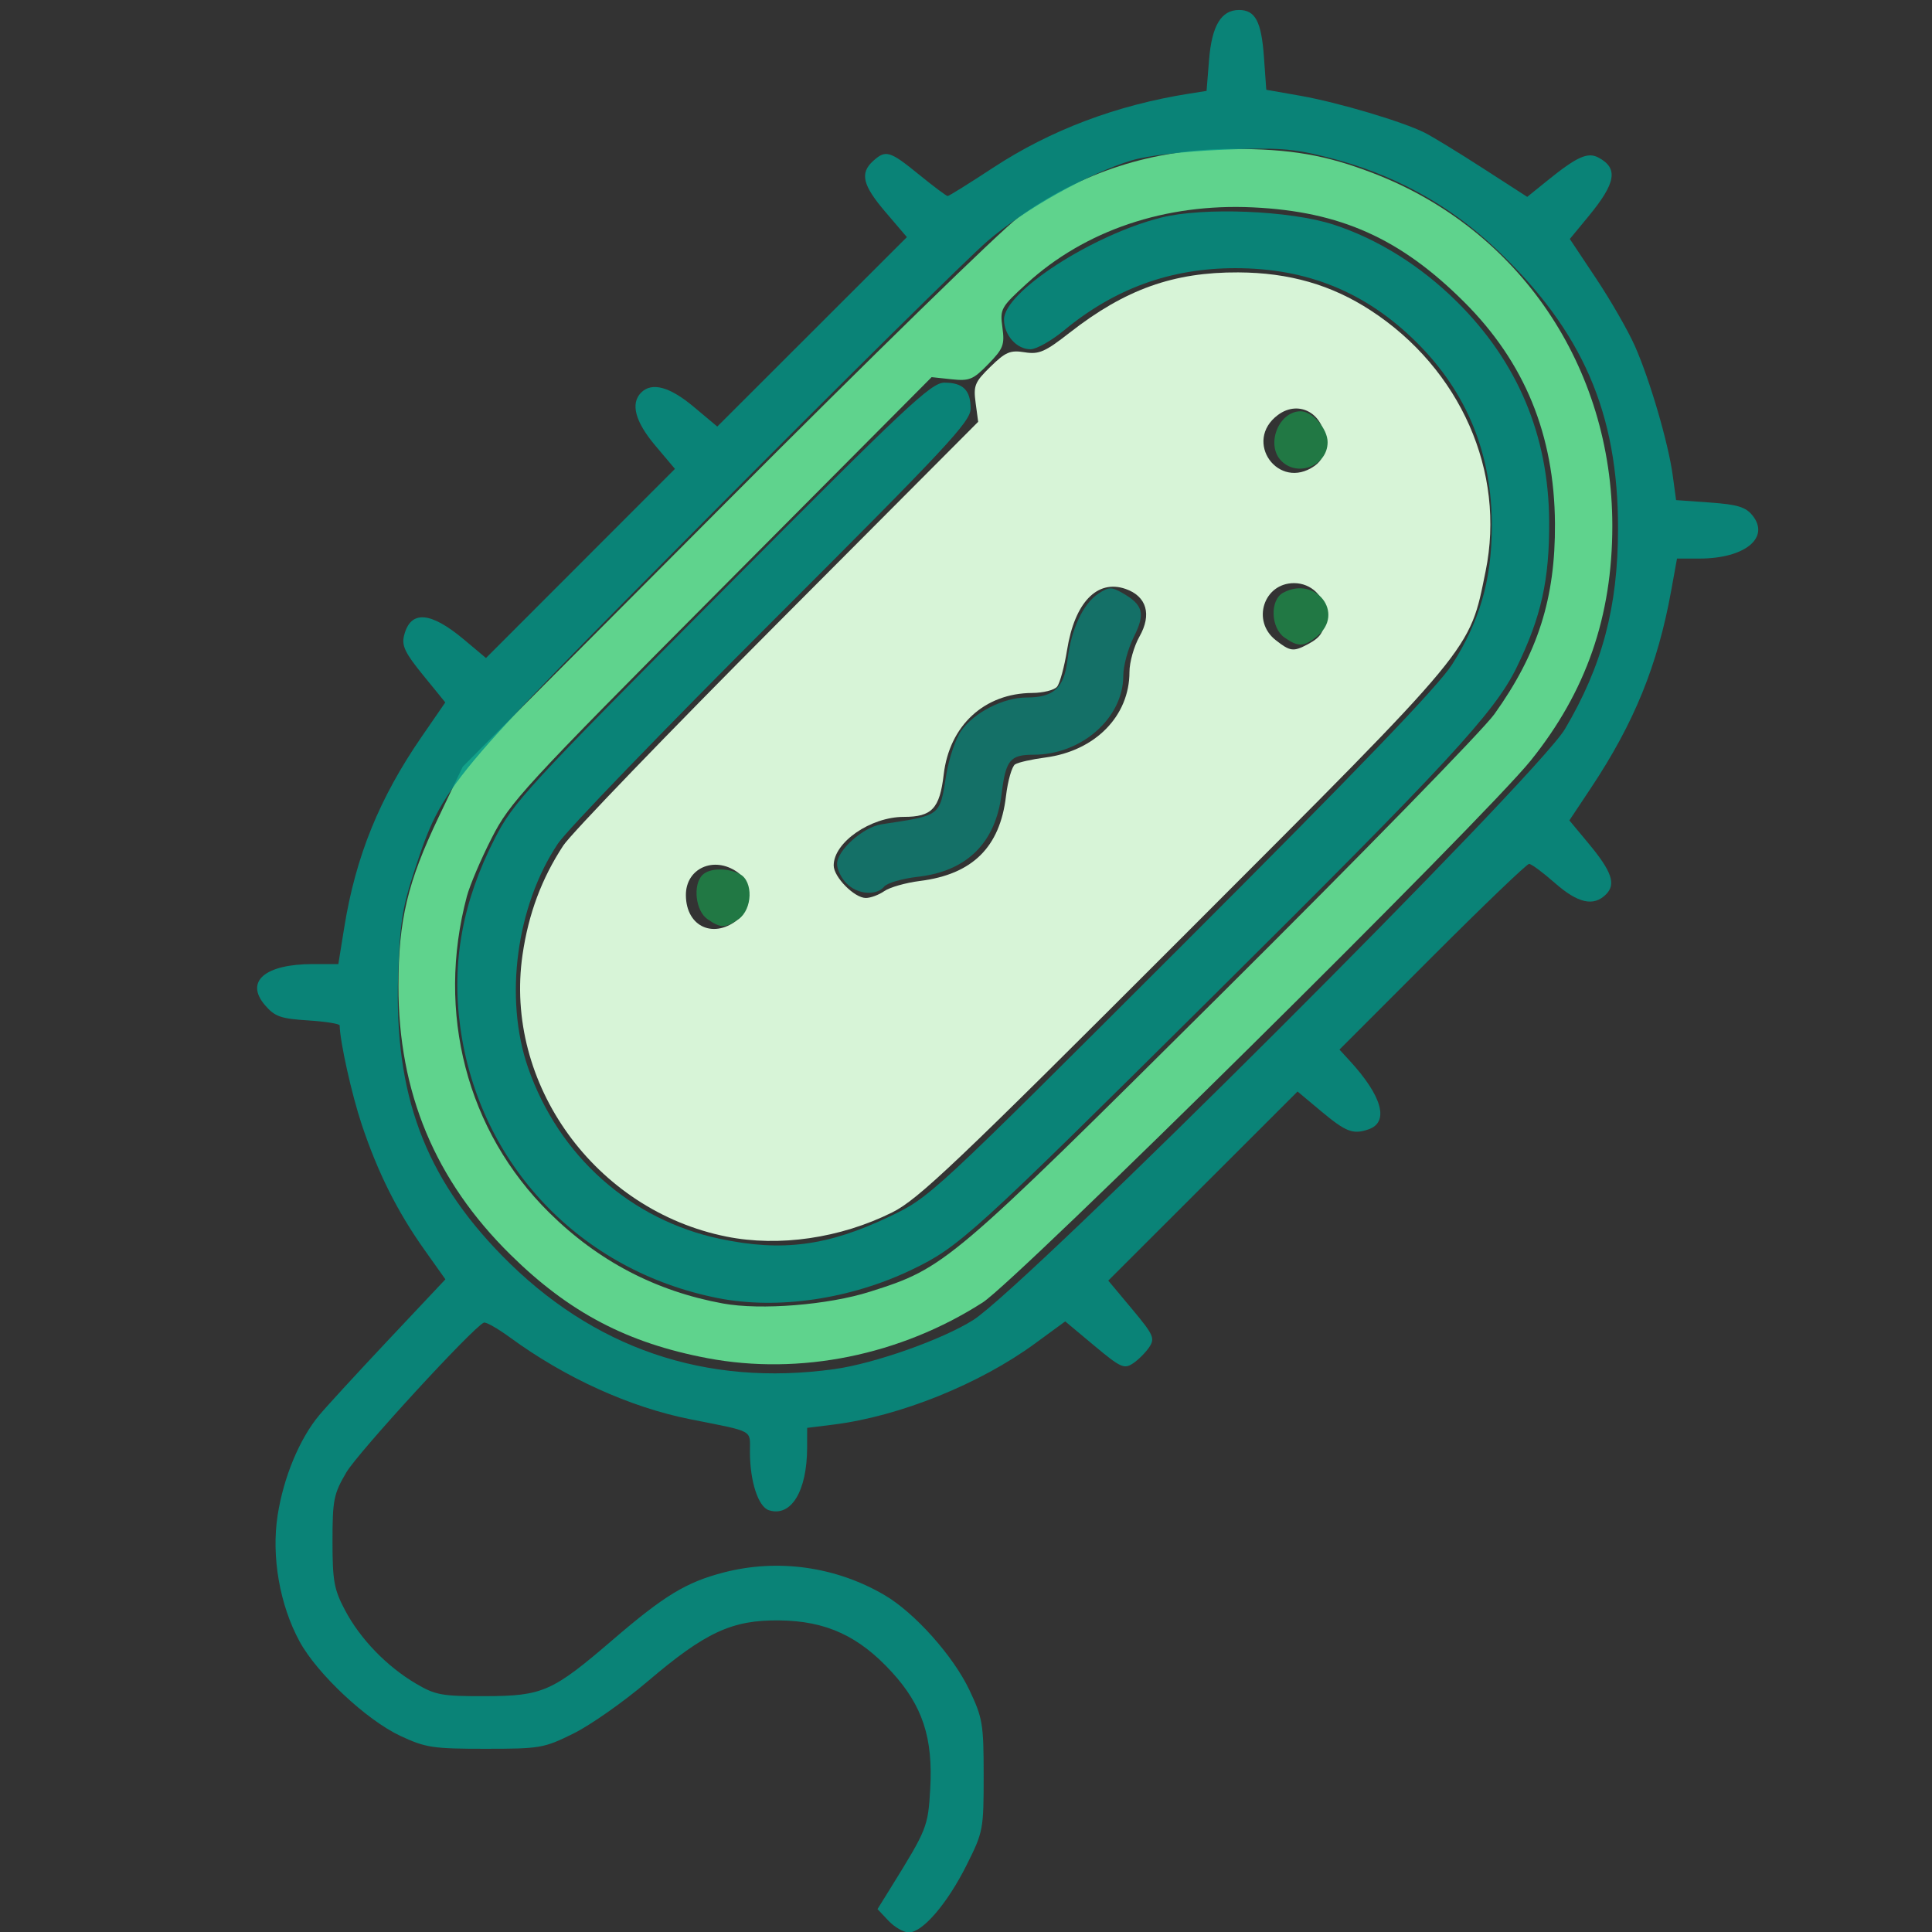 <?xml version="1.0" encoding="UTF-8" standalone="no"?>
<!-- Generator: Adobe Illustrator 19.0.0, SVG Export Plug-In . SVG Version: 6.00 Build 0)  -->

<svg
   xmlns:dc="http://purl.org/dc/elements/1.1/"
   xmlns:cc="http://creativecommons.org/ns#"
   xmlns:rdf="http://www.w3.org/1999/02/22-rdf-syntax-ns#"
   xmlns:svg="http://www.w3.org/2000/svg"
   xmlns="http://www.w3.org/2000/svg"
   xmlns:sodipodi="http://sodipodi.sourceforge.net/DTD/sodipodi-0.dtd"
   xmlns:inkscape="http://www.inkscape.org/namespaces/inkscape"
   version="1.1"
   id="Layer_1"
   x="0px"
   y="0px"
   viewBox="0 0 512 512"
   style="enable-background:new 0 0 512 512;"
   xml:space="preserve"
   sodipodi:docname="bacteriagreen.svg"
   inkscape:version="0.92.4 (5da689c313, 2019-01-14)"><rect x="0" y="0" width="512" height="512" fill="#333333" stroke="none"/><defs
   id="defs116" /><sodipodi:namedview
   pagecolor="#ffffff"
   bordercolor="#666666"
   borderopacity="1"
   objecttolerance="10"
   gridtolerance="10"
   guidetolerance="10"
   inkscape:pageopacity="0"
   inkscape:pageshadow="2"
   inkscape:window-width="1920"
   inkscape:window-height="1003"
   id="namedview114"
   showgrid="false"
   inkscape:zoom="0.79101563"
   inkscape:cx="37.293829"
   inkscape:cy="259.16049"
   inkscape:window-x="-9"
   inkscape:window-y="-9"
   inkscape:window-maximized="1"
   inkscape:current-layer="Layer_1" />



<g
   id="g83">
</g>
<g
   id="g85">
</g>
<g
   id="g87">
</g>
<g
   id="g89">
</g>
<g
   id="g91">
</g>
<g
   id="g93">
</g>
<g
   id="g95">
</g>
<g
   id="g97">
</g>
<g
   id="g99">
</g>
<g
   id="g101">
</g>
<g
   id="g103">
</g>
<g
   id="g105">
</g>
<g
   id="g107">
</g>
<g
   id="g109">
</g>
<g
   id="g111">
</g>
<path
   style="fill:#5fd38d;stroke-width:1.264"
   d="m 187.472,359.929 c -21.261,-4.018 -36.667,-12.117 -52.214,-27.45 -19.985,-19.712 -29.682,-42.967 -29.668,-71.153 0.009,-17.498 2.403,-27.545 10.697,-44.879 l 6.351,-13.274 69.711,-69.955 c 38.341,-38.475 73.185,-72.458 77.431,-75.517 16.845,-12.138 35.826,-18.241 56.724,-18.241 15.604,0 24.803,1.588 37.506,6.476 38.607,14.854 63.273,51.263 63.273,93.395 0,24.014 -6.923,43.942 -21.609,62.203 -12.378,15.391 -136.176,137.818 -145.233,143.624 -21.869,14.019 -48.461,19.402 -72.97,14.771 z m 43.081,-17.614 c 19.937,-6.323 20.946,-7.179 93.245,-79.057 36.737,-36.524 69.237,-69.82 72.221,-73.992 11.549,-16.145 16.19,-30.738 16.062,-50.512 C 411.929,115.23 404.05,96.01 388,80.011 371.105,63.169 355.22,56.057 332.041,54.955 c -23.191,-1.102 -44.506,6.082 -59.966,20.211 -6.853,6.264 -7.095,6.702 -6.425,11.633 0.625,4.597 0.238,5.595 -3.754,9.699 -4,4.112 -4.984,4.518 -9.728,4.012 l -5.278,-0.563 -55.731,56.037 c -52.622,52.912 -56.018,56.601 -60.879,66.151 -2.832,5.562 -5.781,12.487 -6.553,15.389 -8.209,30.818 -0.026,62.247 21.831,83.85 12.988,12.837 28.255,20.818 46.033,24.063 10.016,1.829 27.861,0.398 38.963,-3.123 z"
   id="path3823"
   inkscape:connector-curvature="0" /><path
   style="fill:#d7f4d7;stroke-width:1.264"
   d="m 192.493,327.704 c -34.745,-6.974 -58.997,-40.507 -54.015,-74.685 1.585,-10.876 5.073,-20.22 10.806,-28.951 2.055,-3.129 27.632,-29.673 56.839,-58.987 l 53.103,-53.298 -0.677,-5.048 c -0.611,-4.554 -0.224,-5.49 3.948,-9.564 4.001,-3.907 5.219,-4.422 9.029,-3.817 3.836,0.609 5.382,-0.065 11.989,-5.222 14.685,-11.464 27.48,-16.032 44.655,-15.944 13.473,0.069 24.635,3.275 35.08,10.077 23.781,15.487 35.821,42.812 30.453,69.113 -4.349,21.308 -2.396,18.947 -79.685,96.277 -60.815,60.846 -70.698,70.228 -77.581,73.651 -13.755,6.84 -29.979,9.203 -43.944,6.4 z m 3.477,-84.387 c 3.23,-2.837 2.891,-9.781 -0.597,-12.225 -6.185,-4.332 -13.641,-0.973 -13.606,6.129 0.042,8.549 7.677,11.826 14.203,6.096 z m 38.39,-7.169 c 1.434,-1.004 5.685,-2.213 9.447,-2.686 13.903,-1.748 21.192,-8.934 22.787,-22.463 0.486,-4.123 1.579,-7.925 2.428,-8.45 0.849,-0.525 4.458,-1.337 8.019,-1.804 13.181,-1.731 22.278,-10.981 22.278,-22.653 0,-2.598 1.193,-6.827 2.651,-9.398 3.313,-5.842 1.909,-10.673 -3.667,-12.617 -7.53,-2.625 -13.489,3.571 -15.512,16.13 -0.723,4.488 -1.92,8.89 -2.662,9.783 -0.741,0.893 -3.696,1.636 -6.566,1.651 -12.682,0.068 -21.937,8.593 -23.474,21.623 -1.065,9.029 -3.125,11.218 -10.556,11.218 -8.843,0 -18.596,6.75 -18.596,12.87 0,3.069 5.482,8.621 8.511,8.621 1.268,0 3.478,-0.822 4.911,-1.826 z m 112.133,-65.366 c 3.742,-1.97 4.616,-3.528 4.638,-8.272 0.021,-4.418 -3.634,-7.973 -8.198,-7.973 -8.04,0 -11.293,10.039 -4.886,15.079 3.848,3.027 4.691,3.143 8.446,1.167 z m 1.848,-47.29 c 1.959,-1.372 2.81,-3.259 2.81,-6.231 0,-7.514 -6.819,-11.501 -12.478,-7.296 -9.362,6.958 0.116,20.218 9.668,13.527 z"
   id="path3825"
   inkscape:connector-curvature="0" /><path
   style="fill:#009688;stroke-width:1.264;fill-opacity:0.804"
   d="m 190.321,344.023 c -36.478,-7.157 -63.36,-35.419 -68.35,-71.86 -2.35,-17.163 0.618,-33.322 9.188,-50.025 4.878,-9.508 8.482,-13.425 60.186,-65.422 48.946,-49.224 55.429,-55.309 58.923,-55.309 4.954,0 6.96,1.987 6.96,6.896 0,3.402 -6.249,10.103 -52.517,56.32 -28.884,28.852 -54.461,55.365 -56.838,58.917 -11.055,16.524 -14.32,41.031 -7.919,59.438 8.13,23.378 27.167,40.334 50.903,45.339 16.449,3.469 28.544,1.874 44.879,-5.918 10.716,-5.112 10.928,-5.308 77.326,-71.656 46.919,-46.883 68.11,-68.93 71.762,-74.656 7.285,-11.424 10.418,-22.176 10.525,-36.121 0.15,-19.513 -6.537,-35.982 -20.03,-49.334 -13.362,-13.222 -28.899,-19.564 -47.928,-19.564 -17.162,0 -31.976,5.378 -45.424,16.491 -3.328,2.75 -7.323,5 -8.878,5 -3.676,0 -7.011,-3.759 -7.011,-7.903 0,-7.265 23.408,-22.427 41.686,-27.002 11.172,-2.796 34.065,-1.871 45.544,1.84 11.722,3.79 23.172,10.933 32.771,20.444 16.118,15.971 24.312,35.439 24.466,58.131 0.106,15.569 -2.104,25.491 -8.669,38.917 -5.766,11.793 -18.377,25.436 -80.365,86.944 -63.944,63.448 -67.334,66.527 -79.862,72.544 -16.273,7.815 -35.533,10.648 -51.327,7.549 z"
   id="path3829"
   inkscape:connector-curvature="0" /><path
   style="fill:#009688;fill-opacity:0.612;stroke-width:1.264"
   d="m 224.36,234.148 c -1.391,-1.391 -2.528,-3.722 -2.528,-5.182 0,-3.628 6.884,-9.773 11.784,-10.521 15.933,-2.431 15.362,-1.994 17.155,-13.13 0.699,-4.338 2.485,-9.593 3.971,-11.679 3.474,-4.879 11.185,-8.792 17.326,-8.792 7.201,0 9.946,-2.548 10.835,-10.057 0.949,-8.016 4.128,-14.816 8.162,-17.459 2.75,-1.802 3.495,-1.828 6.323,-0.221 5.593,3.177 6.195,5.455 3.086,11.681 -1.535,3.073 -2.79,7.686 -2.79,10.252 0,11.248 -11.048,20.974 -23.824,20.974 -6.202,0 -7.317,1.382 -8.441,10.465 -1.598,12.912 -9.204,20.414 -22.187,21.882 -4.098,0.464 -8.099,1.624 -8.891,2.578 -2.092,2.521 -7.061,2.126 -9.98,-0.793 z"
   id="path3831"
   inkscape:connector-curvature="0" /><path
   style="fill:#217844;stroke-width:1.264"
   d="m 340.419,168.97 c -3.695,-2.588 -3.922,-9.99 -0.364,-11.894 8.643,-4.625 16.465,5.488 8.95,11.573 -3.458,2.8 -4.966,2.856 -8.586,0.321 z"
   id="path3833"
   inkscape:connector-curvature="0" /><path
   style="fill:#217844;stroke-width:1.264"
   d="m 339.595,122.176 c -4.245,-4.245 -0.781,-13.184 5.108,-13.184 3.108,0 7.128,4.622 7.128,8.195 0,6.158 -7.861,9.363 -12.236,4.989 z"
   id="path3835"
   inkscape:connector-curvature="0" /><path
   style="fill:#217844;stroke-width:1.264"
   d="m 187.451,243.558 c -3.133,-2.194 -3.895,-9.083 -1.293,-11.685 1.864,-1.864 6.663,-1.964 9.944,-0.208 3.557,1.904 3.331,9.306 -0.364,11.894 -3.517,2.463 -4.77,2.463 -8.287,0 z"
   id="path3837"
   inkscape:connector-curvature="0" /><path
   style="fill:#009688;stroke-width:1.264;fill-opacity:0.804"
   d="m 235.456,509.025 -2.907,-3.095 3.635,-5.86 c 9.491,-15.299 9.754,-15.959 10.334,-25.988 0.781,-13.489 -2.029,-22.052 -10.15,-30.939 -8.765,-9.59 -17.448,-13.58 -29.854,-13.72 -12.542,-0.141 -19.574,3.123 -34.961,16.23 -6.258,5.33 -15.064,11.515 -19.568,13.743 -7.845,3.88 -8.833,4.051 -23.388,4.051 -13.896,0 -15.825,-0.294 -22.536,-3.439 -8.938,-4.188 -22.009,-16.438 -26.663,-24.989 -5.276,-9.694 -7.513,-22.524 -5.826,-33.423 1.56,-10.08 5.802,-20.297 11.026,-26.553 1.935,-2.318 10.25,-11.368 18.477,-20.111 l 14.958,-15.896 -5.644,-7.957 c -7.113,-10.029 -12.286,-20.378 -16.518,-33.043 -2.668,-7.986 -5.798,-22.052 -5.849,-26.282 -0.005,-0.44 -3.784,-1.041 -8.397,-1.335 -7.24,-0.461 -8.797,-1.01 -11.382,-4.015 -5.423,-6.304 -0.047,-10.916 12.725,-10.916 h 6.697 l 1.568,-9.719 c 3.039,-18.839 9.299,-34.257 20.526,-50.551 l 6.249,-9.07 -5.876,-7.215 c -4.795,-5.887 -5.724,-7.821 -5.049,-10.512 1.702,-6.78 6.959,-6.419 15.908,1.093 l 5.799,4.868 25.038,-25.061 25.038,-25.061 -5.237,-6.211 c -5.312,-6.3 -6.596,-11.136 -3.72,-14.012 2.838,-2.838 7.551,-1.569 13.895,3.743 l 6.282,5.26 25.125,-25.101 25.125,-25.101 -5.632,-6.592 C 228.588,49.085 227.81,45.902 231.385,42.666 c 3.345,-3.027 4.416,-2.71 12.159,3.597 3.841,3.129 7.261,5.689 7.599,5.689 0.338,0 5.749,-3.371 12.024,-7.492 15.208,-9.986 32.716,-16.6 52.016,-19.649 l 4.57,-0.722 0.662,-8.253 c 0.726,-9.039 3.223,-13.188 7.938,-13.188 4.32,0 5.932,3.047 6.607,12.486 l 0.619,8.657 9.008,1.585 c 10.033,1.766 27.21,6.874 33.028,9.822 2.086,1.057 9.041,5.309 15.456,9.448 l 11.663,7.526 5.404,-4.368 c 7.777,-6.285 10.631,-7.566 13.472,-6.046 5.315,2.844 4.658,6.719 -2.639,15.569 l -4.954,6.008 7.008,10.532 c 3.854,5.792 8.461,13.819 10.238,17.836 3.992,9.027 8.871,25.724 10.039,34.356 l 0.876,6.474 8.998,0.644 c 7.239,0.518 9.433,1.181 11.223,3.392 4.797,5.924 -1.997,11.461 -14.063,11.461 h -5.914 l -1.548,8.533 c -3.582,19.743 -9.793,35.013 -21.246,52.236 l -5.729,8.615 5.054,6.078 c 6.218,7.478 7.367,10.817 4.654,13.53 -3.288,3.288 -7.437,2.361 -13.559,-3.027 -3.16,-2.781 -6.232,-5.057 -6.827,-5.057 -0.595,0 -12.145,11.074 -25.667,24.609 l -24.584,24.609 2.656,2.888 c 8.711,9.469 10.596,16.358 4.998,18.264 -4.099,1.395 -5.953,0.674 -12.63,-4.916 l -6.129,-5.131 -25.081,25.057 -25.081,25.057 6.287,7.524 c 5.718,6.843 6.132,7.758 4.569,10.112 -0.945,1.423 -2.882,3.36 -4.305,4.305 -2.355,1.563 -3.279,1.14 -10.276,-4.707 l -7.689,-6.425 -7.962,5.832 c -14.715,10.778 -35.948,19.331 -53.405,21.512 l -7.022,0.877 -0.008,5.227 c -0.015,11.535 -4.239,18.467 -10.115,16.602 -2.838,-0.901 -5.031,-7.625 -5.041,-15.46 -0.008,-5.992 1.378,-5.234 -15.81,-8.654 -15.977,-3.179 -33.095,-10.942 -47.721,-21.641 -3.302,-2.415 -6.443,-4.201 -6.981,-3.969 -2.905,1.253 -33.322,34.38 -36.441,39.687 -3.356,5.71 -3.671,7.277 -3.671,18.256 0,10.56 0.405,12.773 3.351,18.331 4.023,7.589 11.037,14.837 18.773,19.4 5.151,3.038 6.885,3.352 18.331,3.317 15.289,-0.046 17.78,-1.149 33.932,-15.034 13.519,-11.621 19.351,-15.16 29.228,-17.731 14.377,-3.744 29.769,-1.585 42.69,5.987 7.984,4.679 18.214,16.135 22.502,25.198 3.493,7.385 3.756,8.965 3.757,22.624 9.8e-4,14.312 -0.114,14.914 -4.514,23.709 -5.119,10.232 -11.665,17.863 -15.325,17.863 -1.361,0 -3.783,-1.393 -5.382,-3.095 z M 221.08,362.837 c 10.632,-1.475 28.599,-7.82 36.795,-12.993 13.899,-8.774 149.48,-144.173 156.851,-156.641 9.889,-16.726 14.034,-32.342 14.068,-52.99 0.05,-30.803 -9.413,-52.553 -32.285,-74.203 -12.619,-11.945 -27.514,-20.043 -44.809,-24.362 -9.294,-2.321 -13.051,-2.585 -27.812,-1.959 -10.235,0.434 -19.85,1.565 -24.02,2.826 -11.468,3.467 -28.274,12.872 -38.133,21.34 -5.101,4.381 -38.04,36.926 -73.199,72.322 -70.233,70.707 -71.225,71.896 -78.619,94.305 -3.305,10.016 -3.95,14.136 -4.414,28.167 -1.036,31.362 7.06,53.172 27.491,74.06 24.082,24.622 54.004,34.856 88.086,30.128 z"
   id="path82"
   inkscape:connector-curvature="0" /><path
   style="fill:#009688;stroke-width:1.264;fill-opacity:0"
   d="m 226.051,507.644 -3.552,-3.1 2.404,-4.173 c 10.843,-18.819 11.156,-19.779 10.647,-32.656 -0.545,-13.793 -2.961,-19.273 -12.634,-28.661 -8.342,-8.096 -16.054,-11.113 -28.229,-11.043 -12.283,0.07 -17.547,2.454 -33.767,15.288 -6.015,4.759 -14.224,10.644 -18.244,13.078 L 135.368,460.8 h -17.748 c -21.515,0 -24.158,-1.069 -38.731,-15.664 -10.914,-10.931 -14.752,-18.879 -15.935,-33.006 -1.647,-19.669 3.833,-31.005 26.808,-55.451 9.385,-9.986 17.063,-18.559 17.063,-19.052 0,-0.493 -3.1,-5.608 -6.89,-11.368 -10.023,-15.234 -15.682,-30.239 -20.372,-54.016 -0.456,-2.312 -1.72,-2.852 -8.445,-3.608 -7.93,-0.891 -13.597,-4.13 -13.597,-7.77 0,-2.878 5.612,-5.462 13.699,-6.308 6.609,-0.691 7.921,-1.236 8.382,-3.481 0.301,-1.464 1.365,-6.929 2.365,-12.144 2.648,-13.808 8.588,-28.093 17.245,-41.474 4.187,-6.471 7.612,-12.24 7.612,-12.82 0,-0.58 -2.276,-3.808 -5.057,-7.174 -2.781,-3.366 -5.057,-7.079 -5.057,-8.252 0,-6.809 4.614,-8.017 11.507,-3.013 2.363,1.715 5.619,4.084 7.236,5.265 2.93,2.139 3.024,2.062 27.496,-22.385 13.506,-13.492 24.556,-25.155 24.556,-25.917 0,-0.762 -1.927,-3.896 -4.283,-6.965 -5.54,-7.218 -6.486,-10.433 -3.844,-13.075 2.642,-2.642 5.857,-1.697 13.075,3.844 3.069,2.356 6.204,4.283 6.965,4.283 1.433,0 50.032,-48.076 50.032,-49.494 0,-0.439 -2.276,-3.552 -5.057,-6.918 -5.163,-6.248 -6.241,-10.165 -3.54,-12.866 2.519,-2.519 5.131,-1.733 11.757,3.54 3.477,2.766 6.828,5.036 7.449,5.043 0.62,0.007 4.62,-2.192 8.888,-4.888 17.176,-10.848 33.939,-17.714 50.824,-20.817 l 8.691,-1.597 1.44,-8.72 c 1.048,-6.346 2.205,-9.339 4.249,-10.994 1.545,-1.251 3.301,-2.274 3.903,-2.274 2.227,0 4.671,5.903 5.469,13.209 0.452,4.136 1.053,7.751 1.335,8.033 0.282,0.282 4.582,1.288 9.557,2.236 18.1,3.449 29.209,7.718 44.038,16.925 7.885,4.895 14.72,8.901 15.189,8.901 0.469,0 3.881,-2.276 7.583,-5.057 7.006,-5.264 9.98,-6.104 12.544,-3.54 2.564,2.564 1.725,5.538 -3.54,12.544 -2.781,3.701 -5.057,7.203 -5.057,7.781 0,0.578 2.195,4.291 4.878,8.251 10.984,16.212 19.007,35.866 21.109,51.711 0.464,3.501 1.229,6.988 1.699,7.749 0.47,0.761 4.247,1.754 8.392,2.207 18.448,2.016 17.595,11.74 -1.224,13.952 -5.864,0.689 -7.168,1.291 -7.581,3.5 -4.171,22.307 -10.013,37.914 -20.362,54.398 -3.801,6.054 -6.911,11.413 -6.911,11.909 0,0.496 2.303,3.967 5.117,7.713 6.079,8.091 6.237,11.901 0.517,12.461 -2.827,0.277 -5.406,-0.814 -9.722,-4.109 -3.231,-2.467 -6.335,-4.47 -6.898,-4.452 -0.563,0.018 -12.279,10.969 -26.035,24.336 l -25.011,24.303 5.007,6.321 c 6.442,8.132 7.655,12.543 3.991,14.504 -3.499,1.873 -6.434,0.848 -12.796,-4.467 -2.863,-2.392 -5.868,-4.349 -6.678,-4.349 -0.81,0 -12.491,11.03 -25.959,24.51 -17.432,17.449 -24.189,25.006 -23.457,26.232 0.566,0.947 3.199,4.319 5.851,7.492 2.652,3.174 4.822,6.346 4.822,7.049 0,1.528 -5.385,6.776 -6.953,6.776 -0.606,0 -3.698,-2.17 -6.872,-4.822 -8.782,-7.339 -8.392,-7.3 -16.478,-1.628 -15.115,10.602 -36.048,18.92 -55.837,22.187 -4.527,0.747 -4.613,0.873 -5.503,7.996 -1.212,9.704 -3.635,14.193 -7.66,14.193 -3.726,0 -5.226,-3.115 -6.429,-13.353 -0.913,-7.769 0.831,-6.753 -20.263,-11.809 -12.5,-2.996 -26.848,-9.459 -39.687,-17.877 -5.255,-3.445 -10.19,-6.264 -10.966,-6.264 -1.463,0 -24.021,23.676 -33.125,34.765 -2.854,3.477 -5.744,8.312 -6.422,10.746 -1.737,6.236 -1.446,21.256 0.52,26.758 2.624,7.347 10.256,16.754 17.816,21.961 6.298,4.337 7.916,4.85 16.955,5.374 16.046,0.929 21.219,-0.933 36.1,-12.993 7.046,-5.71 15.06,-11.848 17.809,-13.641 8.204,-5.348 18.288,-7.592 31.414,-6.989 9.696,0.445 12.833,1.164 19.892,4.559 10.166,4.889 21.845,16.763 27.185,27.639 3.356,6.834 3.623,8.457 3.608,21.919 -0.015,13.034 -0.358,15.258 -3.316,21.491 -4.007,8.444 -10.239,17.093 -13.619,18.901 -2.007,1.074 -3.184,0.73 -6.045,-1.766 z m -1.656,-149.241 c 18.135,-5.841 23.244,-9.161 44.247,-28.755 24.687,-23.031 94.741,-93.031 117.443,-117.353 18.346,-19.655 21.971,-25.076 27.413,-40.997 2.968,-8.684 3.537,-12.705 4.023,-28.444 0.689,-22.299 -1.84,-35.085 -10.064,-50.893 -9.591,-18.436 -31.728,-38.781 -50.957,-46.833 -15.31,-6.411 -22.39,-7.544 -42.98,-6.874 -22.111,0.719 -30.792,3.101 -47.906,13.145 -9.109,5.346 -18.048,13.814 -80.474,76.231 -49.34,49.333 -71.981,72.849 -76.124,79.066 -3.376,5.065 -7.667,13.985 -10.035,20.859 -4.066,11.804 -4.137,12.39 -4.103,34.133 0.032,20.603 0.267,22.818 3.429,32.237 4.933,14.696 11.527,25.094 23.687,37.355 23.069,23.26 44.309,31.952 75.852,31.04 12.919,-0.374 17.763,-1.088 26.548,-3.918 z"
   id="path86"
   inkscape:connector-curvature="0" /><path
   style="fill:#009688;fill-opacity:0;stroke-width:1.264"
   d="m 184.952,343.755 c -18.726,-2.213 -34.41,-10.108 -48.865,-24.601 -11.975,-12.006 -19.017,-24.93 -22.622,-41.52 -4.262,-19.613 0.061,-43.397 10.959,-60.291 5.438,-8.429 102.101,-106.813 111.015,-112.99 8.78,-6.085 14.887,0.267 8.415,8.753 -1.829,2.397 -26.496,27.879 -54.817,56.626 -55.189,56.02 -56.035,57.061 -60.486,74.433 -1.42,5.544 -1.881,11.82 -1.559,21.236 0.434,12.687 0.73,13.934 5.83,24.561 11.781,24.553 35.812,39.993 62.244,39.993 10.149,0 19.967,-2.447 31.275,-7.796 7.896,-3.735 13.71,-9.201 76.33,-71.763 38.783,-38.747 69.732,-70.695 72.339,-74.673 12.873,-19.646 14.092,-45.971 3.158,-68.227 -2.643,-5.381 -7.078,-11.218 -12.967,-17.067 -13.982,-13.887 -27.812,-19.592 -47.559,-19.62 -17.075,-0.024 -30.354,4.461 -44.763,15.119 -8.129,6.012 -9.912,6.593 -13.194,4.294 -7.754,-5.431 0.649,-15.343 21.941,-25.88 15.119,-7.482 25.886,-9.252 45.177,-7.427 23.97,2.268 43.822,14.022 58.468,34.619 11.007,15.48 13.953,25.702 13.88,48.159 -0.052,15.864 -0.394,18.582 -3.303,26.221 -5.4,14.183 -10.838,21.615 -33.371,45.608 -21.883,23.301 -102.828,103.086 -115.578,113.924 -16.072,13.66 -40.411,20.853 -61.946,18.309 z"
   id="path4596"
   inkscape:connector-curvature="0" /><path
   style="fill:#009688;fill-opacity:0;stroke-width:1.264"
   d="m 184.952,343.755 c -18.726,-2.213 -34.41,-10.108 -48.865,-24.601 -11.975,-12.006 -19.017,-24.93 -22.622,-41.52 -4.262,-19.613 0.061,-43.397 10.959,-60.291 5.438,-8.429 102.101,-106.813 111.015,-112.99 8.78,-6.085 14.887,0.267 8.415,8.753 -1.829,2.397 -26.496,27.879 -54.817,56.626 -55.189,56.02 -56.035,57.061 -60.486,74.433 -1.42,5.544 -1.881,11.82 -1.559,21.236 0.434,12.687 0.73,13.934 5.83,24.561 11.781,24.553 35.812,39.993 62.244,39.993 10.149,0 19.967,-2.447 31.275,-7.796 7.896,-3.735 13.71,-9.201 76.33,-71.763 38.783,-38.747 69.732,-70.695 72.339,-74.673 12.873,-19.646 14.092,-45.971 3.158,-68.227 -2.643,-5.381 -7.078,-11.218 -12.967,-17.067 -13.982,-13.887 -27.812,-19.592 -47.559,-19.62 -17.075,-0.024 -30.354,4.461 -44.763,15.119 -8.129,6.012 -9.912,6.593 -13.194,4.294 -7.754,-5.431 0.649,-15.343 21.941,-25.88 15.119,-7.482 25.886,-9.252 45.177,-7.427 23.97,2.268 43.822,14.022 58.468,34.619 11.007,15.48 13.953,25.702 13.88,48.159 -0.052,15.864 -0.394,18.582 -3.303,26.221 -5.4,14.183 -10.838,21.615 -33.371,45.608 -21.883,23.301 -102.828,103.086 -115.578,113.924 -16.072,13.66 -40.411,20.853 -61.946,18.309 z"
   id="path4598"
   inkscape:connector-curvature="0" /><path
   style="fill:#009688;fill-opacity:0;stroke-width:1.264"
   d="m 176.735,325.658 c -11.045,-3.496 -20.403,-9.152 -28.444,-17.193 -21.297,-21.297 -26.079,-49.462 -13.056,-76.901 4.133,-8.707 7.713,-12.608 59.371,-64.69 l 54.973,-55.424 -0.866,-4.618 c -0.768,-4.091 -0.388,-5.111 3.332,-8.95 3.277,-3.381 5.215,-4.332 8.831,-4.332 2.959,0 6.408,-1.224 9.55,-3.39 13.887,-9.573 18.087,-11.956 25.093,-14.242 36.853,-12.02 74.953,8.098 85.897,45.357 3.869,13.171 2.151,34.099 -3.742,45.598 -4.448,8.678 -10.672,15.596 -45.852,50.956 -102.441,102.968 -102.735,103.232 -119.933,107.711 -8.722,2.272 -28.139,2.336 -35.153,0.116 z m 6.122,-80.543 c 1.694,-0.772 3.697,-2.756 4.45,-4.41 3.709,-8.141 -7.263,-15.844 -13.949,-9.793 -3.128,2.831 -3.012,9.85 0.216,13.078 2.879,2.879 4.895,3.124 9.283,1.125 z m 49.503,-10.967 c 16.861,-4.577 21.072,-8.523 23.993,-22.481 0.965,-4.611 1.978,-8.607 2.251,-8.88 0.273,-0.273 3.43,-1.053 7.016,-1.733 14.379,-2.727 21.082,-8.941 23.804,-22.067 0.877,-4.228 2.311,-10.112 3.188,-13.076 1.472,-4.977 1.385,-5.596 -1.13,-8.112 -3.393,-3.393 -9.508,-3.546 -13.066,-0.326 -3.286,2.974 -5.808,8.863 -6.893,16.097 -0.456,3.04 -1.258,6.222 -1.781,7.069 -0.524,0.848 -4.495,2.042 -8.824,2.654 -12.84,1.815 -19.056,8.072 -21.66,21.802 -0.69,3.638 -1.987,7.347 -2.883,8.243 -0.896,0.896 -4.884,2.159 -8.862,2.806 -10.086,1.641 -17.275,7.169 -17.275,13.282 0,1.12 1.456,3.493 3.236,5.272 3.563,3.563 3.756,3.557 18.888,-0.55 z m 105.496,-64.44 c 3.467,-2.808 3.825,-9.491 0.693,-12.952 -3.194,-3.529 -10.003,-3.375 -12.567,0.285 -2.751,3.928 -2.451,8.523 0.781,11.963 3.279,3.49 7.335,3.747 11.093,0.704 z m 0.693,-47.078 c 4.807,-5.312 0.984,-15.174 -5.883,-15.174 -3.486,0 -8.652,5.627 -8.652,9.424 0,7.138 9.778,11.007 14.535,5.75 z"
   id="path4600"
   inkscape:connector-curvature="0" /><path
   style="fill:#00c088;fill-opacity:0;stroke-width:1.264"
   d="m 176.735,325.658 c -11.045,-3.496 -20.403,-9.152 -28.444,-17.193 -21.297,-21.297 -26.079,-49.462 -13.056,-76.901 4.133,-8.707 7.713,-12.608 59.371,-64.69 l 54.973,-55.424 -0.866,-4.618 c -0.768,-4.091 -0.388,-5.111 3.332,-8.95 3.277,-3.381 5.215,-4.332 8.831,-4.332 2.959,0 6.408,-1.224 9.55,-3.39 13.887,-9.573 18.087,-11.956 25.093,-14.242 36.853,-12.02 74.953,8.098 85.897,45.357 3.869,13.171 2.151,34.099 -3.742,45.598 -4.448,8.678 -10.672,15.596 -45.852,50.956 -102.441,102.968 -102.735,103.232 -119.933,107.711 -8.722,2.272 -28.139,2.336 -35.153,0.116 z m 6.122,-80.543 c 1.694,-0.772 3.697,-2.756 4.45,-4.41 3.709,-8.141 -7.263,-15.844 -13.949,-9.793 -3.128,2.831 -3.012,9.85 0.216,13.078 2.879,2.879 4.895,3.124 9.283,1.125 z m 49.503,-10.967 c 16.861,-4.577 21.072,-8.523 23.993,-22.481 0.965,-4.611 1.978,-8.607 2.251,-8.88 0.273,-0.273 3.43,-1.053 7.016,-1.733 14.379,-2.727 21.082,-8.941 23.804,-22.067 0.877,-4.228 2.311,-10.112 3.188,-13.076 1.472,-4.977 1.385,-5.596 -1.13,-8.112 -3.393,-3.393 -9.508,-3.546 -13.066,-0.326 -3.286,2.974 -5.808,8.863 -6.893,16.097 -0.456,3.04 -1.258,6.222 -1.781,7.069 -0.524,0.848 -4.495,2.042 -8.824,2.654 -12.84,1.815 -19.056,8.072 -21.66,21.802 -0.69,3.638 -1.987,7.347 -2.883,8.243 -0.896,0.896 -4.884,2.159 -8.862,2.806 -10.086,1.641 -17.275,7.169 -17.275,13.282 0,1.12 1.456,3.493 3.236,5.272 3.563,3.563 3.756,3.557 18.888,-0.55 z m 105.496,-64.44 c 3.467,-2.808 3.825,-9.491 0.693,-12.952 -3.194,-3.529 -10.003,-3.375 -12.567,0.285 -2.751,3.928 -2.451,8.523 0.781,11.963 3.279,3.49 7.335,3.747 11.093,0.704 z m 0.693,-47.078 c 4.807,-5.312 0.984,-15.174 -5.883,-15.174 -3.486,0 -8.652,5.627 -8.652,9.424 0,7.138 9.778,11.007 14.535,5.75 z"
   id="path4602"
   inkscape:connector-curvature="0" /><path
   style="fill:#adc088;fill-opacity:0;stroke-width:1.264"
   d="m 176.735,325.658 c -11.045,-3.496 -20.403,-9.152 -28.444,-17.193 -21.297,-21.297 -26.079,-49.462 -13.056,-76.901 4.133,-8.707 7.713,-12.608 59.371,-64.69 l 54.973,-55.424 -0.866,-4.618 c -0.768,-4.091 -0.388,-5.111 3.332,-8.95 3.277,-3.381 5.215,-4.332 8.831,-4.332 2.959,0 6.408,-1.224 9.55,-3.39 13.887,-9.573 18.087,-11.956 25.093,-14.242 36.853,-12.02 74.953,8.098 85.897,45.357 3.869,13.171 2.151,34.099 -3.742,45.598 -4.448,8.678 -10.672,15.596 -45.852,50.956 -102.441,102.968 -102.735,103.232 -119.933,107.711 -8.722,2.272 -28.139,2.336 -35.153,0.116 z m 6.122,-80.543 c 1.694,-0.772 3.697,-2.756 4.45,-4.41 3.709,-8.141 -7.263,-15.844 -13.949,-9.793 -3.128,2.831 -3.012,9.85 0.216,13.078 2.879,2.879 4.895,3.124 9.283,1.125 z m 49.503,-10.967 c 16.861,-4.577 21.072,-8.523 23.993,-22.481 0.965,-4.611 1.978,-8.607 2.251,-8.88 0.273,-0.273 3.43,-1.053 7.016,-1.733 14.379,-2.727 21.082,-8.941 23.804,-22.067 0.877,-4.228 2.311,-10.112 3.188,-13.076 1.472,-4.977 1.385,-5.596 -1.13,-8.112 -3.393,-3.393 -9.508,-3.546 -13.066,-0.326 -3.286,2.974 -5.808,8.863 -6.893,16.097 -0.456,3.04 -1.258,6.222 -1.781,7.069 -0.524,0.848 -4.495,2.042 -8.824,2.654 -12.84,1.815 -19.056,8.072 -21.66,21.802 -0.69,3.638 -1.987,7.347 -2.883,8.243 -0.896,0.896 -4.884,2.159 -8.862,2.806 -10.086,1.641 -17.275,7.169 -17.275,13.282 0,1.12 1.456,3.493 3.236,5.272 3.563,3.563 3.756,3.557 18.888,-0.55 z m 105.496,-64.44 c 3.467,-2.808 3.825,-9.491 0.693,-12.952 -3.194,-3.529 -10.003,-3.375 -12.567,0.285 -2.751,3.928 -2.451,8.523 0.781,11.963 3.279,3.49 7.335,3.747 11.093,0.704 z m 0.693,-47.078 c 4.807,-5.312 0.984,-15.174 -5.883,-15.174 -3.486,0 -8.652,5.627 -8.652,9.424 0,7.138 9.778,11.007 14.535,5.75 z"
   id="path4604"
   inkscape:connector-curvature="0" /><path
   style="fill:#adc088;fill-opacity:0;stroke-width:1.264"
   d="m 226.174,508.088 c -1.813,-1.426 -3.296,-3.1 -3.296,-3.72 0,-0.62 2.702,-5.557 6.005,-10.97 5.926,-9.712 6.011,-10.005 6.438,-22.116 0.387,-10.968 0.094,-13.014 -2.757,-19.241 -3.799,-8.299 -12.332,-16.973 -20.694,-21.037 -4.88,-2.372 -8.146,-2.947 -16.803,-2.957 -13.103,-0.016 -17.601,2.053 -35.398,16.284 -6.605,5.282 -15.504,11.338 -19.774,13.459 -7.589,3.768 -8.117,3.846 -23.388,3.433 -13.498,-0.365 -16.478,-0.843 -21.904,-3.513 -8.195,-4.033 -23.457,-19.258 -26.991,-26.926 -4.345,-9.428 -6.054,-21.98 -4.29,-31.518 2.664,-14.406 8.573,-23.858 26.735,-42.762 9.018,-9.387 16.422,-17.758 16.455,-18.603 0.033,-0.845 -3.007,-6.25 -6.754,-12.01 C 90.188,311.183 84.009,295.731 80.848,278.605 l -1.599,-8.664 -8.691,-1.425 c -6.367,-1.044 -9.305,-2.185 -10.99,-4.266 -1.265,-1.562 -2.3,-3.333 -2.3,-3.935 0,-2.325 6.033,-4.862 13.868,-5.831 l 8.179,-1.011 1.542,-9.209 c 3.07,-18.34 10.365,-36.043 21.294,-51.677 l 5.548,-7.937 -4.41,-5.279 c -5.99,-7.169 -7.178,-9.674 -6.281,-13.245 1.294,-5.155 6.715,-3.908 16.258,3.74 l 4.796,3.844 25.354,-25.354 25.354,-25.354 -3.733,-4.295 c -6.889,-7.927 -8.537,-13.849 -4.486,-16.116 2.849,-1.594 6.925,0.051 13.527,5.461 l 5.317,4.356 24.903,-24.926 c 13.697,-13.709 24.903,-25.399 24.903,-25.978 0,-0.578 -2.012,-3.402 -4.471,-6.276 -5.163,-6.032 -6.581,-10.222 -4.364,-12.893 2.431,-2.93 4.916,-2.279 12.143,3.177 3.684,2.781 7.203,5.057 7.82,5.057 0.617,0 4.661,-2.287 8.985,-5.082 16.619,-10.742 36.992,-18.97 51.85,-20.94 3.561,-0.472 6.867,-1.494 7.347,-2.271 0.48,-0.777 1.274,-4.811 1.763,-8.966 0.654,-5.548 1.627,-8.15 3.664,-9.799 1.525,-1.235 3.238,-2.245 3.807,-2.245 2.86,0 4.929,4.558 5.722,12.6 l 0.865,8.777 7.111,1.4 c 11.598,2.284 29.297,7.543 34.754,10.327 2.797,1.427 9.831,5.656 15.63,9.397 5.799,3.741 11.11,6.802 11.801,6.802 0.692,0 4.136,-2.276 7.655,-5.057 3.519,-2.781 7.153,-5.057 8.077,-5.057 7.268,0 7.456,5.68 0.486,14.715 l -5.193,6.731 6.62,10.319 c 10.566,16.472 16.457,31.376 20.267,51.284 l 1.499,7.829 7.119,0.745 c 9.405,0.985 13.44,3.085 13.44,6.995 0,3.876 -3.974,5.975 -13.338,7.043 l -7.017,0.8 -3.441,14.72 c -3.725,15.935 -10.948,32.629 -19.681,45.489 -2.857,4.207 -5.195,8.055 -5.195,8.551 0,0.495 2.319,3.907 5.154,7.582 6.235,8.082 6.391,12.314 0.474,12.893 -2.86,0.28 -5.304,-0.776 -9.481,-4.096 -3.095,-2.46 -6.202,-4.479 -6.904,-4.486 -0.702,-0.006 -12.296,11.018 -25.764,24.5 l -24.488,24.512 4.621,6.052 c 5.87,7.687 6.988,11.738 3.87,14.019 -3.359,2.456 -4.634,2.169 -10.689,-2.409 -2.989,-2.26 -6.204,-4.675 -7.144,-5.367 -1.3,-0.957 -7.769,4.801 -26.994,24.026 l -25.285,25.285 5.691,6.938 c 3.13,3.816 5.691,7.554 5.691,8.307 0,0.753 -1.409,2.692 -3.131,4.31 l -3.131,2.941 -4.978,-3.45 c -2.738,-1.897 -5.968,-4.544 -7.179,-5.881 -1.21,-1.337 -2.72,-2.431 -3.355,-2.431 -0.635,0 -6.325,3.407 -12.645,7.57 -15.234,10.036 -32.345,16.515 -51.685,19.569 -4.556,0.72 -4.564,0.732 -5.377,8.511 -0.954,9.127 -3.469,13.653 -7.584,13.653 -3.606,0 -5.863,-4.435 -5.863,-11.52 0,-8.025 -1.423,-9.479 -11.026,-11.265 -18.225,-3.39 -32.184,-9.102 -49.782,-20.367 -5.284,-3.383 -10.234,-6.151 -10.999,-6.151 -2.053,0 -32.719,33.824 -36.678,40.454 -3.064,5.131 -3.391,6.867 -3.342,17.699 0.067,14.693 1.71,18.89 11.353,29 10.143,10.633 16.733,13.212 31.764,12.425 13.702,-0.717 14.855,-1.28 33.528,-16.391 18.343,-14.843 23.214,-16.817 41.503,-16.817 13.653,0 15.044,0.24 22.854,3.94 10.111,4.791 20.665,15.162 26.64,26.179 4.161,7.671 4.234,8.081 4.234,23.609 0,15.312 -0.125,16.042 -4.032,23.515 -4.4,8.417 -9.504,15.049 -13.036,16.94 -1.667,0.892 -3.118,0.53 -5.553,-1.384 z m -2.031,-149.685 c 18.245,-5.876 23.85,-9.465 43.916,-28.117 24.538,-22.809 99.101,-97.377 119.731,-119.739 13.618,-14.762 17.04,-19.301 20.965,-27.812 7.941,-17.22 10.866,-35.81 8.79,-55.857 C 415.117,103.439 406.482,85.295 389.602,68.169 364.825,43.03 335.265,33.807 296.834,39.223 c -10.612,1.496 -30.259,10.575 -41.719,19.279 -10.203,7.75 -132.214,130.49 -141.835,142.683 -14.266,18.079 -20.207,38.617 -18.953,65.52 0.846,18.156 2.985,27.35 9.271,39.85 13.347,26.539 40.565,47.816 69.41,54.26 13.892,3.103 37.461,1.991 51.134,-2.413 z"
   id="path4606"
   inkscape:connector-curvature="0" /><path
   style="fill:#adc088;fill-opacity:0;stroke-width:1.264"
   d="m 226.174,508.088 c -1.813,-1.426 -3.296,-3.1 -3.296,-3.72 0,-0.62 2.702,-5.557 6.005,-10.97 5.926,-9.712 6.011,-10.005 6.438,-22.116 0.387,-10.968 0.094,-13.014 -2.757,-19.241 -3.799,-8.299 -12.332,-16.973 -20.694,-21.037 -4.88,-2.372 -8.146,-2.947 -16.803,-2.957 -13.103,-0.016 -17.601,2.053 -35.398,16.284 -6.605,5.282 -15.504,11.338 -19.774,13.459 -7.589,3.768 -8.117,3.846 -23.388,3.433 -13.498,-0.365 -16.478,-0.843 -21.904,-3.513 -8.195,-4.033 -23.457,-19.258 -26.991,-26.926 -4.345,-9.428 -6.054,-21.98 -4.29,-31.518 2.664,-14.406 8.573,-23.858 26.735,-42.762 9.018,-9.387 16.422,-17.758 16.455,-18.603 0.033,-0.845 -3.007,-6.25 -6.754,-12.01 C 90.188,311.183 84.009,295.731 80.848,278.605 l -1.599,-8.664 -8.691,-1.425 c -6.367,-1.044 -9.305,-2.185 -10.99,-4.266 -1.265,-1.562 -2.3,-3.333 -2.3,-3.935 0,-2.325 6.033,-4.862 13.868,-5.831 l 8.179,-1.011 1.542,-9.209 c 3.07,-18.34 10.365,-36.043 21.294,-51.677 l 5.548,-7.937 -4.41,-5.279 c -5.99,-7.169 -7.178,-9.674 -6.281,-13.245 1.294,-5.155 6.715,-3.908 16.258,3.74 l 4.796,3.844 25.354,-25.354 25.354,-25.354 -3.733,-4.295 c -6.889,-7.927 -8.537,-13.849 -4.486,-16.116 2.849,-1.594 6.925,0.051 13.527,5.461 l 5.317,4.356 24.903,-24.926 c 13.697,-13.709 24.903,-25.399 24.903,-25.978 0,-0.578 -2.012,-3.402 -4.471,-6.276 -5.163,-6.032 -6.581,-10.222 -4.364,-12.893 2.431,-2.93 4.916,-2.279 12.143,3.177 3.684,2.781 7.203,5.057 7.82,5.057 0.617,0 4.661,-2.287 8.985,-5.082 16.619,-10.742 36.992,-18.97 51.85,-20.94 3.561,-0.472 6.867,-1.494 7.347,-2.271 0.48,-0.777 1.274,-4.811 1.763,-8.966 0.654,-5.548 1.627,-8.15 3.664,-9.799 1.525,-1.235 3.238,-2.245 3.807,-2.245 2.86,0 4.929,4.558 5.722,12.6 l 0.865,8.777 7.111,1.4 c 11.598,2.284 29.297,7.543 34.754,10.327 2.797,1.427 9.831,5.656 15.63,9.397 5.799,3.741 11.11,6.802 11.801,6.802 0.692,0 4.136,-2.276 7.655,-5.057 3.519,-2.781 7.153,-5.057 8.077,-5.057 7.268,0 7.456,5.68 0.486,14.715 l -5.193,6.731 6.62,10.319 c 10.566,16.472 16.457,31.376 20.267,51.284 l 1.499,7.829 7.119,0.745 c 9.405,0.985 13.44,3.085 13.44,6.995 0,3.876 -3.974,5.975 -13.338,7.043 l -7.017,0.8 -3.441,14.72 c -3.725,15.935 -10.948,32.629 -19.681,45.489 -2.857,4.207 -5.195,8.055 -5.195,8.551 0,0.495 2.319,3.907 5.154,7.582 6.235,8.082 6.391,12.314 0.474,12.893 -2.86,0.28 -5.304,-0.776 -9.481,-4.096 -3.095,-2.46 -6.202,-4.479 -6.904,-4.486 -0.702,-0.006 -12.296,11.018 -25.764,24.5 l -24.488,24.512 4.621,6.052 c 5.87,7.687 6.988,11.738 3.87,14.019 -3.359,2.456 -4.634,2.169 -10.689,-2.409 -2.989,-2.26 -6.204,-4.675 -7.144,-5.367 -1.3,-0.957 -7.769,4.801 -26.994,24.026 l -25.285,25.285 5.691,6.938 c 3.13,3.816 5.691,7.554 5.691,8.307 0,0.753 -1.409,2.692 -3.131,4.31 l -3.131,2.941 -4.978,-3.45 c -2.738,-1.897 -5.968,-4.544 -7.179,-5.881 -1.21,-1.337 -2.72,-2.431 -3.355,-2.431 -0.635,0 -6.325,3.407 -12.645,7.57 -15.234,10.036 -32.345,16.515 -51.685,19.569 -4.556,0.72 -4.564,0.732 -5.377,8.511 -0.954,9.127 -3.469,13.653 -7.584,13.653 -3.606,0 -5.863,-4.435 -5.863,-11.52 0,-8.025 -1.423,-9.479 -11.026,-11.265 -18.225,-3.39 -32.184,-9.102 -49.782,-20.367 -5.284,-3.383 -10.234,-6.151 -10.999,-6.151 -2.053,0 -32.719,33.824 -36.678,40.454 -3.064,5.131 -3.391,6.867 -3.342,17.699 0.067,14.693 1.71,18.89 11.353,29 10.143,10.633 16.733,13.212 31.764,12.425 13.702,-0.717 14.855,-1.28 33.528,-16.391 18.343,-14.843 23.214,-16.817 41.503,-16.817 13.653,0 15.044,0.24 22.854,3.94 10.111,4.791 20.665,15.162 26.64,26.179 4.161,7.671 4.234,8.081 4.234,23.609 0,15.312 -0.125,16.042 -4.032,23.515 -4.4,8.417 -9.504,15.049 -13.036,16.94 -1.667,0.892 -3.118,0.53 -5.553,-1.384 z m -2.031,-149.685 c 18.245,-5.876 23.85,-9.465 43.916,-28.117 24.538,-22.809 99.101,-97.377 119.731,-119.739 13.618,-14.762 17.04,-19.301 20.965,-27.812 7.941,-17.22 10.866,-35.81 8.79,-55.857 C 415.117,103.439 406.482,85.295 389.602,68.169 364.825,43.03 335.265,33.807 296.834,39.223 c -10.612,1.496 -30.259,10.575 -41.719,19.279 -10.203,7.75 -132.214,130.49 -141.835,142.683 -14.266,18.079 -20.207,38.617 -18.953,65.52 0.846,18.156 2.985,27.35 9.271,39.85 13.347,26.539 40.565,47.816 69.41,54.26 13.892,3.103 37.461,1.991 51.134,-2.413 z"
   id="path4608"
   inkscape:connector-curvature="0" /><path
   style="fill:#adc088;fill-opacity:0;stroke-width:1.264"
   d="m 184.535,343.712 c -48.608,-5.741 -82.337,-55.134 -70.16,-102.744 5.404,-21.131 6.476,-22.472 65.079,-81.447 29.237,-29.423 54.985,-54.629 57.217,-56.012 4.401,-2.728 8.162,-1.886 9.722,2.178 1.598,4.163 3.925,1.629 -77.081,83.969 -27.766,28.223 -32.255,33.343 -35.86,40.896 -19.288,40.414 2.392,86.345 46.014,97.481 15.741,4.019 31.733,1.825 47.973,-6.582 7.979,-4.13 15,-10.631 63.79,-59.065 69.737,-69.228 82.638,-83.098 88.209,-94.829 12.3,-25.899 5.406,-60.478 -15.79,-79.205 -13.706,-12.109 -28.153,-17.556 -46.561,-17.556 -15.703,0 -27.161,3.762 -42.5,13.952 -11.919,7.919 -14.238,8.247 -17.339,2.453 -1.702,-3.181 -0.339,-5.8 6,-11.527 16.146,-14.587 38.819,-21.277 63.469,-18.727 20.781,2.15 33.773,8.455 49.375,23.961 15.399,15.305 22.324,31.083 23.581,53.728 1.331,23.962 -4.973,41.291 -22.074,60.681 -14.736,16.708 -127.413,128.26 -135.283,133.931 -15.309,11.032 -38.237,16.771 -57.783,14.462 z"
   id="path4610"
   inkscape:connector-curvature="0" /><path
   style="fill:#adc088;fill-opacity:0;stroke-width:1.264"
   d="m 173.827,324.539 c -20.985,-7.209 -38.056,-25.48 -43.734,-46.807 -3.756,-14.107 -1.612,-32.932 5.321,-46.721 4.215,-8.384 6.197,-10.514 64.802,-69.619 l 48.681,-49.097 -0.303,-5.139 c -0.254,-4.301 0.365,-5.829 3.8,-9.372 3.161,-3.262 5.15,-4.233 8.665,-4.233 3.404,0 6.631,-1.481 12.71,-5.834 21.243,-15.209 43.63,-19.23 65.388,-11.744 19.861,6.833 38.445,27.48 43.163,47.954 3.591,15.586 0.311,35.934 -7.793,48.332 -7.603,11.632 -139.728,143.389 -148.33,147.916 -14.781,7.78 -37.03,9.634 -52.37,4.364 z m 10.575,-80.641 c 3.91,-3.076 4.501,-9.162 1.239,-12.767 -2.607,-2.881 -8.962,-2.997 -12.03,-0.22 -3.128,2.831 -3.012,9.85 0.216,13.078 3.23,3.23 6.387,3.203 10.575,-0.092 z m 48.21,-9.736 c 18.195,-4.967 20.651,-7.73 25.175,-28.325 0.649,-2.952 1.677,-3.578 8.012,-4.87 14.513,-2.961 21.907,-10.205 23.53,-23.053 0.419,-3.315 1.624,-7.695 2.679,-9.735 2.475,-4.787 2.417,-6.756 -0.295,-9.961 -6.63,-7.836 -16.384,-1.855 -19.331,11.852 -2.257,10.496 -3.11,11.762 -8.496,12.602 -15.055,2.35 -21.809,8.081 -24.406,20.709 -2.377,11.556 -1.973,11.205 -15.428,13.405 -6.205,1.015 -13.563,7.398 -13.563,11.766 0,1.795 1.28,4.626 2.844,6.291 3.188,3.394 4.519,3.347 19.279,-0.683 z m 105.279,-64.199 c 3.445,-2.413 3.848,-9.96 0.717,-13.419 -2.607,-2.881 -8.962,-2.997 -12.03,-0.22 -3.15,2.85 -2.934,9.092 0.437,12.681 3.198,3.404 6.916,3.732 10.876,0.958 z m 0.498,-46.9 c 4.916,-4.449 1.268,-15.607 -5.103,-15.607 -4.105,0 -9.02,4.872 -9.02,8.941 0,7.297 8.823,11.462 14.123,6.665 z"
   id="path4612"
   inkscape:connector-curvature="0" /><path
   style="fill:#008000;fill-opacity:0;stroke-width:1.264"
   d="m 94.094,345.318 c -22.823,-4.036 -45.11,-23.952 -52.152,-46.605 -2.953,-9.497 -3.498,-24.989 -1.226,-34.817 3.621,-15.661 6.982,-20.124 43.652,-57.95 19.003,-19.602 43.704,-44.736 54.893,-55.852 20.049,-19.921 20.343,-20.291 20.343,-25.697 0,-7.451 5.163,-12.876 12.256,-12.876 3.812,0 6.666,-1.313 13.182,-6.063 19.182,-13.984 38.415,-18.368 59.146,-13.481 23.002,5.422 41.929,23.987 48.833,47.9 1.655,5.732 2.016,10.492 1.537,20.227 -0.699,14.176 -3.095,22.524 -8.88,30.934 -5.779,8.4 -63.486,67.664 -105.897,108.753 -39.177,37.956 -42.696,40.686 -56.838,44.104 -8.752,2.115 -21.41,2.74 -28.848,1.425 z M 96.71,260.983 c 5.21,-4.575 0.76,-14.193 -6.565,-14.193 -7.48,0 -10.41,10.293 -4.298,15.101 3.591,2.824 6.931,2.545 10.863,-0.908 z m 48.098,-9.501 c 16.031,-4.388 20.675,-9.351 23.039,-24.619 0.943,-6.088 1.925,-6.806 12.395,-9.055 9.646,-2.072 17.943,-9.533 19.085,-17.161 0.416,-2.781 1.907,-8.519 3.312,-12.751 2.698,-8.123 2.377,-11.188 -1.382,-13.2 -8.505,-4.552 -16.14,2.486 -18.296,16.865 -1.121,7.474 -3.238,9.71 -9.225,9.746 -2.558,0.015 -6.971,1.082 -9.807,2.37 -8.045,3.654 -11.654,9.402 -13.751,21.902 -0.935,5.573 -4.607,8.57 -10.501,8.57 -8.075,0 -17.999,7.157 -17.999,12.981 0,3.652 5.992,8.896 9.241,8.087 1.523,-0.379 7.773,-2.06 13.889,-3.734 z m 102.425,-63.034 c 3.648,-1.92 4.615,-3.528 4.638,-7.712 0.024,-4.329 -4.015,-8.533 -8.198,-8.533 -7.709,0 -11.03,10.246 -4.886,15.079 3.848,3.027 4.691,3.143 8.446,1.167 z m 1.848,-47.29 c 3.711,-2.599 3.741,-8.888 0.061,-12.805 -3.531,-3.758 -6.7,-3.705 -10.583,0.177 -7.815,7.815 1.475,18.965 10.522,12.628 z"
   id="path4614"
   inkscape:connector-curvature="0" /><path
   style="fill:#008000;fill-opacity:0;stroke-width:1.264"
   d="m 94.094,345.318 c -22.823,-4.036 -45.11,-23.952 -52.152,-46.605 -2.953,-9.497 -3.498,-24.989 -1.226,-34.817 3.621,-15.661 6.982,-20.124 43.652,-57.95 19.003,-19.602 43.704,-44.736 54.893,-55.852 20.049,-19.921 20.343,-20.291 20.343,-25.697 0,-7.451 5.163,-12.876 12.256,-12.876 3.812,0 6.666,-1.313 13.182,-6.063 19.182,-13.984 38.415,-18.368 59.146,-13.481 23.002,5.422 41.929,23.987 48.833,47.9 1.655,5.732 2.016,10.492 1.537,20.227 -0.699,14.176 -3.095,22.524 -8.88,30.934 -5.779,8.4 -63.486,67.664 -105.897,108.753 -39.177,37.956 -42.696,40.686 -56.838,44.104 -8.752,2.115 -21.41,2.74 -28.848,1.425 z M 96.71,260.983 c 5.21,-4.575 0.76,-14.193 -6.565,-14.193 -7.48,0 -10.41,10.293 -4.298,15.101 3.591,2.824 6.931,2.545 10.863,-0.908 z m 48.098,-9.501 c 16.031,-4.388 20.675,-9.351 23.039,-24.619 0.943,-6.088 1.925,-6.806 12.395,-9.055 9.646,-2.072 17.943,-9.533 19.085,-17.161 0.416,-2.781 1.907,-8.519 3.312,-12.751 2.698,-8.123 2.377,-11.188 -1.382,-13.2 -8.505,-4.552 -16.14,2.486 -18.296,16.865 -1.121,7.474 -3.238,9.71 -9.225,9.746 -2.558,0.015 -6.971,1.082 -9.807,2.37 -8.045,3.654 -11.654,9.402 -13.751,21.902 -0.935,5.573 -4.607,8.57 -10.501,8.57 -8.075,0 -17.999,7.157 -17.999,12.981 0,3.652 5.992,8.896 9.241,8.087 1.523,-0.379 7.773,-2.06 13.889,-3.734 z m 102.425,-63.034 c 3.648,-1.92 4.615,-3.528 4.638,-7.712 0.024,-4.329 -4.015,-8.533 -8.198,-8.533 -7.709,0 -11.03,10.246 -4.886,15.079 3.848,3.027 4.691,3.143 8.446,1.167 z m 1.848,-47.29 c 3.711,-2.599 3.741,-8.888 0.061,-12.805 -3.531,-3.758 -6.7,-3.705 -10.583,0.177 -7.815,7.815 1.475,18.965 10.522,12.628 z"
   id="path4616"
   inkscape:connector-curvature="0" /><path
   style="fill:#008000;fill-opacity:0;stroke-width:1.264"
   d="m 94.094,345.318 c -22.823,-4.036 -45.11,-23.952 -52.152,-46.605 -2.953,-9.497 -3.498,-24.989 -1.226,-34.817 3.621,-15.661 6.982,-20.124 43.652,-57.95 19.003,-19.602 43.704,-44.736 54.893,-55.852 20.049,-19.921 20.343,-20.291 20.343,-25.697 0,-7.451 5.163,-12.876 12.256,-12.876 3.812,0 6.666,-1.313 13.182,-6.063 19.182,-13.984 38.415,-18.368 59.146,-13.481 23.002,5.422 41.929,23.987 48.833,47.9 1.655,5.732 2.016,10.492 1.537,20.227 -0.699,14.176 -3.095,22.524 -8.88,30.934 -5.779,8.4 -63.486,67.664 -105.897,108.753 -39.177,37.956 -42.696,40.686 -56.838,44.104 -8.752,2.115 -21.41,2.74 -28.848,1.425 z M 96.71,260.983 c 5.21,-4.575 0.76,-14.193 -6.565,-14.193 -7.48,0 -10.41,10.293 -4.298,15.101 3.591,2.824 6.931,2.545 10.863,-0.908 z m 48.098,-9.501 c 16.031,-4.388 20.675,-9.351 23.039,-24.619 0.943,-6.088 1.925,-6.806 12.395,-9.055 9.646,-2.072 17.943,-9.533 19.085,-17.161 0.416,-2.781 1.907,-8.519 3.312,-12.751 2.698,-8.123 2.377,-11.188 -1.382,-13.2 -8.505,-4.552 -16.14,2.486 -18.296,16.865 -1.121,7.474 -3.238,9.71 -9.225,9.746 -2.558,0.015 -6.971,1.082 -9.807,2.37 -8.045,3.654 -11.654,9.402 -13.751,21.902 -0.935,5.573 -4.607,8.57 -10.501,8.57 -8.075,0 -17.999,7.157 -17.999,12.981 0,3.652 5.992,8.896 9.241,8.087 1.523,-0.379 7.773,-2.06 13.889,-3.734 z m 102.425,-63.034 c 3.648,-1.92 4.615,-3.528 4.638,-7.712 0.024,-4.329 -4.015,-8.533 -8.198,-8.533 -7.709,0 -11.03,10.246 -4.886,15.079 3.848,3.027 4.691,3.143 8.446,1.167 z m 1.848,-47.29 c 3.711,-2.599 3.741,-8.888 0.061,-12.805 -3.531,-3.758 -6.7,-3.705 -10.583,0.177 -7.815,7.815 1.475,18.965 10.522,12.628 z"
   id="path4618"
   inkscape:connector-curvature="0" /><path
   style="fill:#008000;fill-opacity:0;stroke-width:1.264"
   d="m 94.094,345.318 c -22.823,-4.036 -45.11,-23.952 -52.152,-46.605 -2.953,-9.497 -3.498,-24.989 -1.226,-34.817 3.621,-15.661 6.982,-20.124 43.652,-57.95 19.003,-19.602 43.704,-44.736 54.893,-55.852 20.049,-19.921 20.343,-20.291 20.343,-25.697 0,-7.451 5.163,-12.876 12.256,-12.876 3.812,0 6.666,-1.313 13.182,-6.063 19.182,-13.984 38.415,-18.368 59.146,-13.481 23.002,5.422 41.929,23.987 48.833,47.9 1.655,5.732 2.016,10.492 1.537,20.227 -0.699,14.176 -3.095,22.524 -8.88,30.934 -5.779,8.4 -63.486,67.664 -105.897,108.753 -39.177,37.956 -42.696,40.686 -56.838,44.104 -8.752,2.115 -21.41,2.74 -28.848,1.425 z M 96.71,260.983 c 5.21,-4.575 0.76,-14.193 -6.565,-14.193 -7.48,0 -10.41,10.293 -4.298,15.101 3.591,2.824 6.931,2.545 10.863,-0.908 z m 48.098,-9.501 c 16.031,-4.388 20.675,-9.351 23.039,-24.619 0.943,-6.088 1.925,-6.806 12.395,-9.055 9.646,-2.072 17.943,-9.533 19.085,-17.161 0.416,-2.781 1.907,-8.519 3.312,-12.751 2.698,-8.123 2.377,-11.188 -1.382,-13.2 -8.505,-4.552 -16.14,2.486 -18.296,16.865 -1.121,7.474 -3.238,9.71 -9.225,9.746 -2.558,0.015 -6.971,1.082 -9.807,2.37 -8.045,3.654 -11.654,9.402 -13.751,21.902 -0.935,5.573 -4.607,8.57 -10.501,8.57 -8.075,0 -17.999,7.157 -17.999,12.981 0,3.652 5.992,8.896 9.241,8.087 1.523,-0.379 7.773,-2.06 13.889,-3.734 z m 102.425,-63.034 c 3.648,-1.92 4.615,-3.528 4.638,-7.712 0.024,-4.329 -4.015,-8.533 -8.198,-8.533 -7.709,0 -11.03,10.246 -4.886,15.079 3.848,3.027 4.691,3.143 8.446,1.167 z m 1.848,-47.29 c 3.711,-2.599 3.741,-8.888 0.061,-12.805 -3.531,-3.758 -6.7,-3.705 -10.583,0.177 -7.815,7.815 1.475,18.965 10.522,12.628 z"
   id="path4620"
   inkscape:connector-curvature="0" /><path
   style="fill:#008000;fill-opacity:0;stroke-width:1.264"
   d="m 94.094,345.318 c -22.823,-4.036 -45.11,-23.952 -52.152,-46.605 -2.953,-9.497 -3.498,-24.989 -1.226,-34.817 3.621,-15.661 6.982,-20.124 43.652,-57.95 19.003,-19.602 43.704,-44.736 54.893,-55.852 20.049,-19.921 20.343,-20.291 20.343,-25.697 0,-7.451 5.163,-12.876 12.256,-12.876 3.812,0 6.666,-1.313 13.182,-6.063 19.182,-13.984 38.415,-18.368 59.146,-13.481 23.002,5.422 41.929,23.987 48.833,47.9 1.655,5.732 2.016,10.492 1.537,20.227 -0.699,14.176 -3.095,22.524 -8.88,30.934 -5.779,8.4 -63.486,67.664 -105.897,108.753 -39.177,37.956 -42.696,40.686 -56.838,44.104 -8.752,2.115 -21.41,2.74 -28.848,1.425 z M 96.71,260.983 c 5.21,-4.575 0.76,-14.193 -6.565,-14.193 -7.48,0 -10.41,10.293 -4.298,15.101 3.591,2.824 6.931,2.545 10.863,-0.908 z m 48.098,-9.501 c 16.031,-4.388 20.675,-9.351 23.039,-24.619 0.943,-6.088 1.925,-6.806 12.395,-9.055 9.646,-2.072 17.943,-9.533 19.085,-17.161 0.416,-2.781 1.907,-8.519 3.312,-12.751 2.698,-8.123 2.377,-11.188 -1.382,-13.2 -8.505,-4.552 -16.14,2.486 -18.296,16.865 -1.121,7.474 -3.238,9.71 -9.225,9.746 -2.558,0.015 -6.971,1.082 -9.807,2.37 -8.045,3.654 -11.654,9.402 -13.751,21.902 -0.935,5.573 -4.607,8.57 -10.501,8.57 -8.075,0 -17.999,7.157 -17.999,12.981 0,3.652 5.992,8.896 9.241,8.087 1.523,-0.379 7.773,-2.06 13.889,-3.734 z m 102.425,-63.034 c 3.648,-1.92 4.615,-3.528 4.638,-7.712 0.024,-4.329 -4.015,-8.533 -8.198,-8.533 -7.709,0 -11.03,10.246 -4.886,15.079 3.848,3.027 4.691,3.143 8.446,1.167 z m 1.848,-47.29 c 3.711,-2.599 3.741,-8.888 0.061,-12.805 -3.531,-3.758 -6.7,-3.705 -10.583,0.177 -7.815,7.815 1.475,18.965 10.522,12.628 z"
   id="path4622"
   inkscape:connector-curvature="0" /><path
   style="fill:#008000;fill-opacity:0;stroke-width:1.264"
   d="m 94.094,345.318 c -22.823,-4.036 -45.11,-23.952 -52.152,-46.605 -2.953,-9.497 -3.498,-24.989 -1.226,-34.817 3.621,-15.661 6.982,-20.124 43.652,-57.95 19.003,-19.602 43.704,-44.736 54.893,-55.852 20.049,-19.921 20.343,-20.291 20.343,-25.697 0,-7.451 5.163,-12.876 12.256,-12.876 3.812,0 6.666,-1.313 13.182,-6.063 19.182,-13.984 38.415,-18.368 59.146,-13.481 23.002,5.422 41.929,23.987 48.833,47.9 1.655,5.732 2.016,10.492 1.537,20.227 -0.699,14.176 -3.095,22.524 -8.88,30.934 -5.779,8.4 -63.486,67.664 -105.897,108.753 -39.177,37.956 -42.696,40.686 -56.838,44.104 -8.752,2.115 -21.41,2.74 -28.848,1.425 z M 96.71,260.983 c 5.21,-4.575 0.76,-14.193 -6.565,-14.193 -7.48,0 -10.41,10.293 -4.298,15.101 3.591,2.824 6.931,2.545 10.863,-0.908 z m 48.098,-9.501 c 16.031,-4.388 20.675,-9.351 23.039,-24.619 0.943,-6.088 1.925,-6.806 12.395,-9.055 9.646,-2.072 17.943,-9.533 19.085,-17.161 0.416,-2.781 1.907,-8.519 3.312,-12.751 2.698,-8.123 2.377,-11.188 -1.382,-13.2 -8.505,-4.552 -16.14,2.486 -18.296,16.865 -1.121,7.474 -3.238,9.71 -9.225,9.746 -2.558,0.015 -6.971,1.082 -9.807,2.37 -8.045,3.654 -11.654,9.402 -13.751,21.902 -0.935,5.573 -4.607,8.57 -10.501,8.57 -8.075,0 -17.999,7.157 -17.999,12.981 0,3.652 5.992,8.896 9.241,8.087 1.523,-0.379 7.773,-2.06 13.889,-3.734 z m 102.425,-63.034 c 3.648,-1.92 4.615,-3.528 4.638,-7.712 0.024,-4.329 -4.015,-8.533 -8.198,-8.533 -7.709,0 -11.03,10.246 -4.886,15.079 3.848,3.027 4.691,3.143 8.446,1.167 z m 1.848,-47.29 c 3.711,-2.599 3.741,-8.888 0.061,-12.805 -3.531,-3.758 -6.7,-3.705 -10.583,0.177 -7.815,7.815 1.475,18.965 10.522,12.628 z"
   id="path4624"
   inkscape:connector-curvature="0" /><path
   style="fill:#009688;fill-opacity:0;stroke-width:1.264"
   d="M 92.349,344.681 C 68.093,339.429 47.438,319.784 41.089,295.928 c -2.349,-8.826 -2.328,-23.964 0.046,-33.078 4.36,-16.737 5.872,-18.579 64.101,-78.051 l 54.636,-55.802 -0.359,-4.977 c -0.303,-4.204 0.266,-5.562 3.666,-8.738 2.91,-2.719 5.277,-3.76 8.544,-3.76 3.423,0 7.19,-1.805 15.537,-7.445 13.756,-9.294 22.833,-12.745 35.878,-13.638 13.092,-0.897 23.109,1.01 34.371,6.541 25.974,12.756 41.377,41.112 37.132,68.355 -2.182,14.003 -4.841,20.312 -12.759,30.276 -8.983,11.305 -80.595,84.028 -115.477,117.27 -27.555,26.26 -31.249,28.694 -48.558,32.006 -11.19,2.141 -14.805,2.112 -25.499,-0.204 z m 4.109,-83.698 c 1.265,-1.11 2.212,-3.724 2.212,-6.1 0,-7.265 -8.717,-10.753 -13.906,-5.565 -3.44,3.44 -3.177,8.315 0.653,12.146 3.414,3.414 6.771,3.268 11.041,-0.481 z m 47.091,-9.181 c 16.755,-4.445 20.49,-7.995 23.932,-22.753 1.919,-8.224 3.305,-10.019 7.764,-10.052 4.613,-0.034 13.787,-3.762 17.32,-7.037 4.544,-4.213 6.718,-8.768 7.675,-16.075 0.434,-3.315 1.698,-7.785 2.809,-9.934 3.757,-7.264 -0.327,-13.055 -8.633,-12.244 -5.232,0.511 -9.206,6.343 -11.188,16.417 -1.781,9.055 -3.603,11.146 -9.743,11.182 -11.678,0.07 -20.23,8.178 -22.961,21.769 -1.627,8.095 -4.488,11.055 -10.731,11.1 -8.195,0.059 -18.366,7.105 -18.366,12.723 0,3.366 6.473,9.033 9.434,8.259 1.417,-0.37 7.127,-1.881 12.69,-3.356 z m 104.359,-63.829 c 7.115,-3.679 4.009,-15.77 -4.051,-15.77 -7.891,0 -11.267,8.879 -5.55,14.596 3.632,3.632 4.616,3.753 9.602,1.174 z m 0.92,-46.815 c 6.358,-4.453 1.566,-16.903 -5.833,-15.154 -3.902,0.922 -7.792,5.037 -7.792,8.242 0,3.433 4.925,8.88 8.028,8.88 1.533,0 4.052,-0.886 5.597,-1.968 z"
   id="path4626"
   inkscape:connector-curvature="0" /></svg>